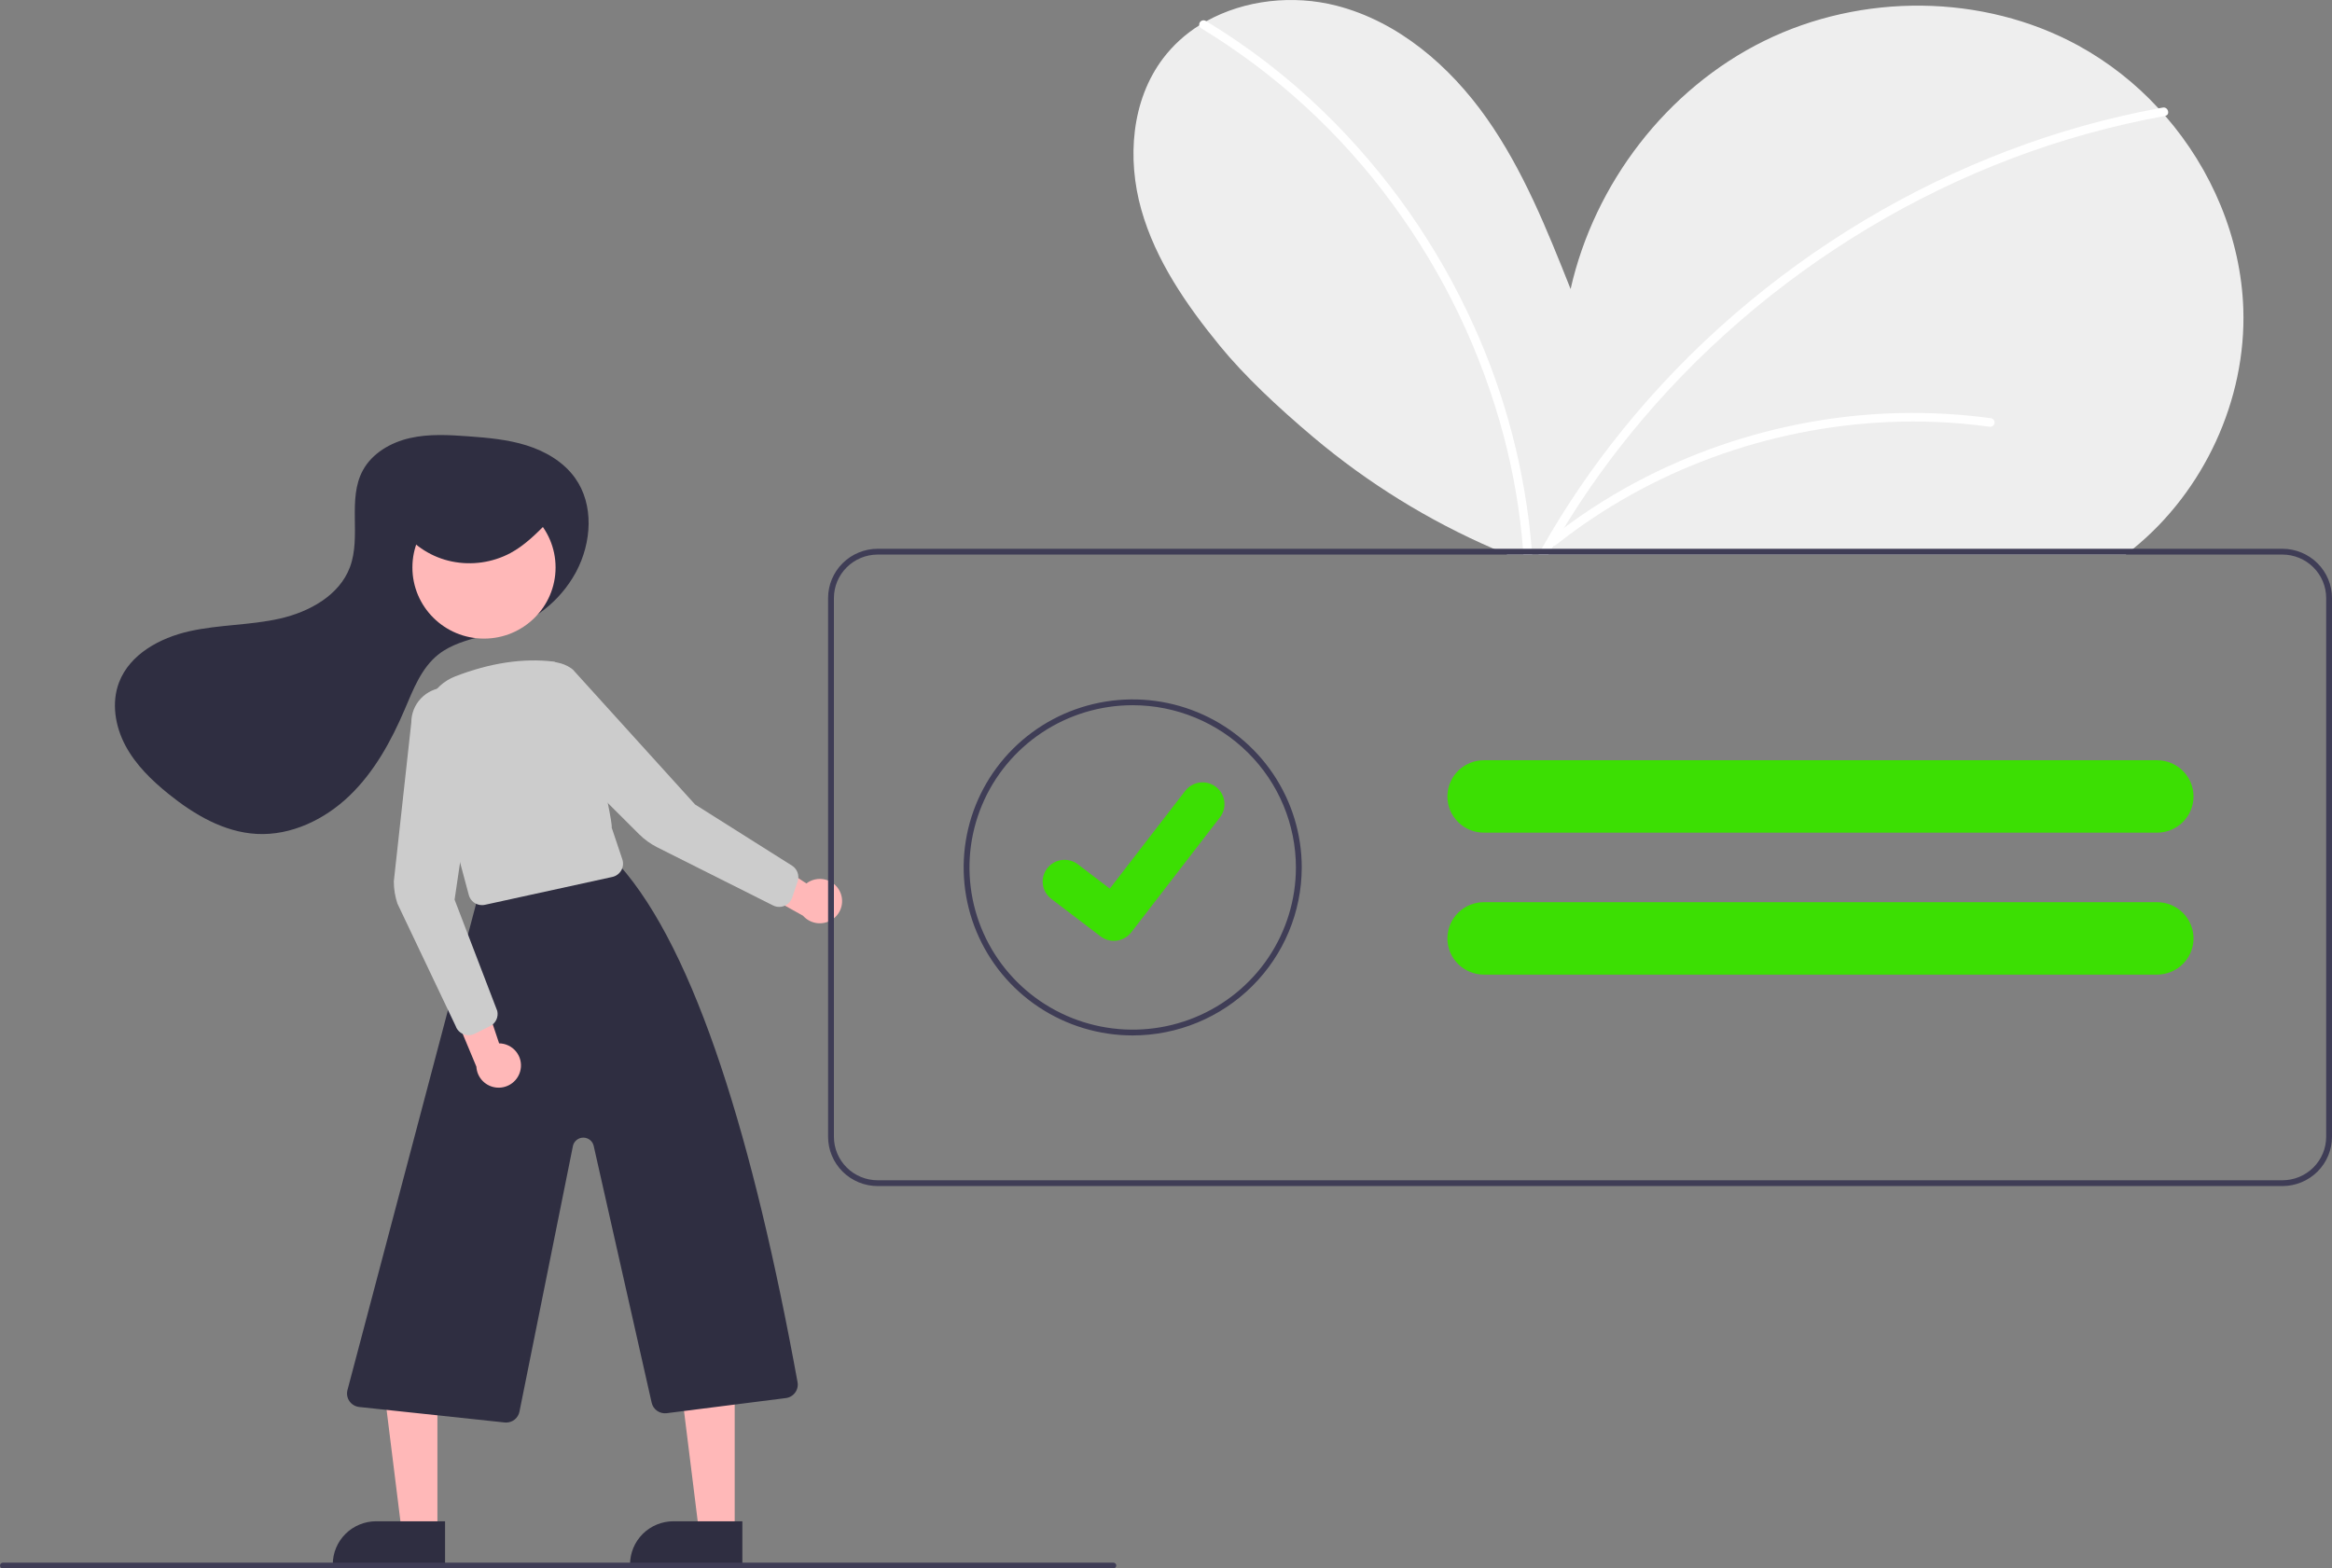 <svg width="394" height="265" viewBox="0 0 394 265" fill="none" xmlns="http://www.w3.org/2000/svg">
<rect x="0" y="0" width="394" height="265" fill="#808080" stroke="none"/>
<g clip-path="url(#clip0_204_407)">
<path d="M360.402 92.72C359.988 93.058 359.575 93.381 359.151 93.699H254.688C253.91 93.381 253.135 93.055 252.364 92.72C241.336 87.95 231.071 81.598 221.898 73.868C215.806 68.738 210.202 63.443 206.14 58.48C200.472 51.554 195.253 44.007 192.825 35.408C190.402 26.809 191.126 16.952 196.538 9.821C198.213 7.627 200.274 5.752 202.619 4.285C203.008 4.04 203.402 3.805 203.806 3.585C210.296 -0.037 218.485 -0.918 225.793 0.957C236.257 3.644 244.953 11.147 251.157 19.947C257.362 28.742 261.39 38.844 265.359 48.833C269.387 31.003 281.584 15.033 298.061 6.913C314.533 -1.206 334.998 -1.108 351.12 7.687C356.192 10.471 360.775 14.058 364.686 18.307C365.075 18.723 365.454 19.149 365.828 19.58C373.692 28.629 378.612 40.219 379.015 52.171C379.533 67.569 372.353 83.034 360.402 92.72Z" fill="#EEEEEE"/>
<path d="M258.864 93.699H257.387C257.367 93.371 257.342 93.048 257.313 92.721C256.796 86.319 255.715 79.974 254.082 73.76C250.336 59.573 243.936 46.214 235.218 34.38C226.524 22.509 215.564 12.454 202.964 4.789C202.872 4.737 202.793 4.664 202.733 4.577C202.673 4.489 202.634 4.39 202.619 4.285C202.595 4.149 202.611 4.008 202.664 3.88C202.717 3.751 202.806 3.641 202.92 3.561C203.034 3.481 203.169 3.435 203.308 3.428C203.447 3.421 203.586 3.453 203.707 3.522C203.741 3.541 203.774 3.562 203.806 3.585C210.945 7.91 217.572 13.019 223.562 18.816C234.277 29.205 242.917 41.516 249.025 55.098C254.414 66.993 257.715 79.718 258.785 92.721C258.815 93.048 258.839 93.376 258.864 93.699Z" fill="white"/>
<path d="M365.828 19.58C365.818 19.585 365.806 19.588 365.794 19.59C364.716 19.785 363.632 19.991 362.559 20.211C353.747 22.01 345.12 24.613 336.79 27.988C328.481 31.358 320.489 35.453 312.907 40.224C305.316 44.992 298.157 50.41 291.512 56.414C284.867 62.41 278.771 68.981 273.297 76.05C269.205 81.347 265.485 86.916 262.163 92.72C261.976 93.043 261.794 93.371 261.611 93.699H259.923C260.1 93.371 260.282 93.043 260.469 92.72C264.488 85.609 269.097 78.843 274.247 72.492C279.942 65.464 286.256 58.953 293.112 53.037C299.925 47.154 307.237 41.869 314.966 37.238C322.727 32.589 330.887 28.632 339.351 25.414C347.564 22.293 356.043 19.915 364.686 18.307C364.927 18.263 365.163 18.219 365.405 18.175C366.326 18.009 366.72 19.389 365.828 19.58Z" fill="white"/>
<path d="M97.342 96.609C99.969 91.68 100.403 85.26 97.136 80.725C95.192 78.025 92.156 76.253 88.971 75.253C85.785 74.254 82.424 73.96 79.093 73.717C75.795 73.476 72.438 73.284 69.217 74.025C65.995 74.766 62.875 76.578 61.305 79.471C58.654 84.358 61.069 90.624 59.122 95.829C57.335 100.604 52.249 103.396 47.249 104.523C42.25 105.65 37.032 105.53 32.029 106.646C27.027 107.762 21.933 110.528 20.114 115.292C18.799 118.737 19.453 122.705 21.186 125.962C22.918 129.219 25.633 131.856 28.513 134.175C32.811 137.635 37.839 140.598 43.361 140.897C49.18 141.213 54.87 138.46 59.057 134.433C63.245 130.406 66.097 125.201 68.374 119.87C69.82 116.488 71.185 112.849 74.081 110.565C76.209 108.887 78.915 108.151 81.54 107.456L84.512 106.669C87.206 105.968 89.726 104.728 91.919 103.023C94.112 101.318 95.93 99.186 97.263 96.756C97.29 96.707 97.316 96.658 97.342 96.609Z" fill="#2F2E41"/>
<path d="M73.903 258.745H67.866L64.994 235.601H73.904L73.903 258.745Z" fill="#FFB8B8"/>
<path d="M63.554 257.03H75.196V264.316H56.223C56.223 263.36 56.413 262.412 56.781 261.528C57.149 260.644 57.689 259.841 58.37 259.164C59.051 258.488 59.859 257.951 60.748 257.585C61.638 257.219 62.591 257.03 63.554 257.03Z" fill="#2F2E41"/>
<path d="M124.13 258.745H118.093L115.221 235.601H124.131L124.13 258.745Z" fill="#FFB8B8"/>
<path d="M113.781 257.03H125.424V264.316H106.45C106.45 263.36 106.64 262.412 107.008 261.528C107.377 260.644 107.917 259.841 108.597 259.164C109.278 258.488 110.086 257.951 110.976 257.585C111.865 257.219 112.818 257.03 113.781 257.03Z" fill="#2F2E41"/>
<path d="M85.508 240.35C85.423 240.35 85.339 240.345 85.255 240.336L60.695 237.721C60.368 237.686 60.053 237.583 59.771 237.417C59.488 237.252 59.243 237.029 59.054 236.763C58.865 236.496 58.735 236.193 58.673 235.873C58.611 235.553 58.618 235.223 58.694 234.906L80.441 152.696C80.542 152.278 80.76 151.896 81.068 151.594C81.377 151.292 81.764 151.082 82.186 150.987L102.36 145.398C102.764 145.309 103.185 145.33 103.579 145.457C103.973 145.585 104.325 145.815 104.6 146.123C117.57 160.664 127.345 192.898 134.749 233.528C134.805 233.835 134.798 234.149 134.727 234.453C134.657 234.757 134.525 235.043 134.34 235.294C134.155 235.545 133.92 235.757 133.65 235.915C133.38 236.073 133.08 236.175 132.769 236.215L112.645 238.769C112.074 238.842 111.496 238.701 111.025 238.372C110.554 238.044 110.223 237.552 110.099 236.993L100.307 193.606C100.217 193.207 99.992 192.85 99.669 192.597C99.346 192.343 98.945 192.207 98.534 192.211C98.122 192.216 97.724 192.361 97.407 192.623C97.09 192.884 96.873 193.245 96.793 193.647L87.766 238.503C87.664 239.024 87.383 239.493 86.971 239.83C86.558 240.167 86.041 240.351 85.508 240.35Z" fill="#2F2E41"/>
<path d="M81.772 107.897C88.451 107.897 93.866 102.515 93.866 95.876C93.866 89.237 88.451 83.856 81.772 83.856C75.092 83.856 69.677 89.237 69.677 95.876C69.677 102.515 75.092 107.897 81.772 107.897Z" fill="#FFB8B8"/>
<path d="M81.434 152.927C80.925 152.927 80.431 152.759 80.029 152.451C79.626 152.142 79.337 151.71 79.207 151.222L71.931 124.053C71.406 122.101 71.624 120.025 72.542 118.222C73.461 116.42 75.016 115.017 76.91 114.282C82.767 112.01 88.347 111.167 93.495 111.776C98.071 112.318 103.715 139.242 103.342 139.816L105.147 145.2C105.25 145.505 105.286 145.828 105.255 146.149C105.223 146.469 105.125 146.779 104.965 147.059C104.805 147.339 104.588 147.582 104.327 147.773C104.067 147.964 103.769 148.099 103.452 148.168L81.936 152.873C81.771 152.909 81.603 152.927 81.434 152.927Z" fill="#CCCCCC"/>
<path d="M87.955 180.71C88.058 180.176 88.043 179.625 87.909 179.097C87.775 178.569 87.527 178.076 87.181 177.654C86.835 177.232 86.4 176.89 85.907 176.653C85.414 176.416 84.874 176.289 84.326 176.281L80.135 163.718L75.85 169.119L80.488 180.222C80.536 181.138 80.921 182.004 81.568 182.656C82.216 183.309 83.082 183.703 84.003 183.763C84.923 183.823 85.834 183.545 86.562 182.983C87.291 182.42 87.786 181.612 87.955 180.71Z" fill="#FFB8B8"/>
<path d="M141.849 150.516C141.598 150.032 141.244 149.609 140.81 149.276C140.377 148.943 139.875 148.708 139.341 148.589C138.806 148.469 138.252 148.468 137.717 148.584C137.181 148.7 136.678 148.932 136.243 149.263L125.136 141.959L125.126 148.838L135.675 154.719C136.282 155.409 137.123 155.853 138.038 155.969C138.953 156.084 139.879 155.861 140.64 155.343C141.401 154.825 141.945 154.048 142.167 153.158C142.39 152.269 142.277 151.329 141.849 150.516Z" fill="#FFB8B8"/>
<path d="M79.166 174.906C78.68 174.906 78.207 174.754 77.813 174.471C77.419 174.188 77.125 173.789 76.973 173.331L67.145 152.669C66.742 151.458 66.537 150.191 66.537 148.915L69.492 122.06C69.492 120.556 70.069 119.109 71.106 118.014C72.143 116.919 73.561 116.259 75.071 116.168C76.581 116.077 78.069 116.562 79.231 117.525C80.394 118.488 81.142 119.855 81.325 121.347L76.805 152.001L84.018 170.815C84.132 171.315 84.074 171.839 83.853 172.303C83.631 172.767 83.26 173.143 82.797 173.372L80.198 174.664C79.878 174.823 79.524 174.906 79.166 174.906Z" fill="#CCCCCC"/>
<path d="M131.651 153.229C131.289 153.229 130.932 153.145 130.609 152.983L111.066 143.171C109.92 142.596 108.875 141.843 107.969 140.939L88.894 121.919C87.826 120.854 87.207 119.424 87.164 117.921C87.121 116.418 87.656 114.955 88.661 113.831C89.666 112.707 91.065 112.007 92.572 111.873C94.078 111.74 95.58 112.183 96.769 113.112L117.432 135.921L133.812 146.257C134.248 146.532 134.579 146.944 134.752 147.427C134.925 147.911 134.929 148.438 134.764 148.925L133.841 151.663C133.687 152.12 133.392 152.516 132.999 152.797C132.606 153.078 132.135 153.229 131.651 153.229Z" fill="#CCCCCC"/>
<path d="M68.015 89.662C70.069 92.333 73.022 94.18 76.334 94.865C79.691 95.554 83.185 95.057 86.212 93.458C88.648 92.15 90.597 90.187 92.507 88.254C93.303 87.447 94.152 86.517 94.112 85.416C94.05 83.711 91.987 82.779 90.217 82.407C84.407 81.203 78.362 81.878 72.966 84.336C70.563 85.445 68.06 87.452 68.421 89.947" fill="#2F2E41"/>
<path d="M385.629 92.72H148.28C146.061 92.723 143.933 93.601 142.364 95.161C140.795 96.72 139.912 98.835 139.909 101.041V192.075C139.912 194.28 140.795 196.395 142.364 197.955C143.933 199.514 146.061 200.392 148.28 200.395H385.629C387.848 200.392 389.975 199.514 391.545 197.955C393.114 196.395 393.997 194.28 394 192.075V101.041C393.997 98.835 393.114 96.72 391.545 95.161C389.975 93.601 387.848 92.723 385.629 92.72ZM393.015 192.075C393.013 194.021 392.234 195.887 390.849 197.263C389.464 198.64 387.587 199.414 385.629 199.416H148.28C146.322 199.414 144.444 198.64 143.06 197.263C141.675 195.887 140.896 194.021 140.894 192.075V101.041C140.896 99.094 141.675 97.228 143.06 95.852C144.444 94.476 146.322 93.701 148.28 93.699H385.629C387.587 93.701 389.464 94.476 390.849 95.852C392.234 97.228 393.013 99.094 393.015 101.041V192.075Z" fill="#3F3D56"/>
<path d="M191.374 174.945C185.725 174.945 180.203 173.28 175.506 170.161C170.81 167.042 167.149 162.608 164.987 157.421C162.826 152.234 162.26 146.526 163.362 141.02C164.464 135.513 167.184 130.455 171.178 126.485C175.173 122.515 180.262 119.812 185.802 118.716C191.342 117.621 197.085 118.183 202.304 120.332C207.522 122.48 211.983 126.119 215.121 130.787C218.259 135.455 219.935 140.943 219.935 146.558C219.926 154.084 216.914 161.299 211.56 166.621C206.206 171.943 198.946 174.936 191.374 174.945ZM191.374 119.15C185.92 119.15 180.588 120.757 176.054 123.769C171.519 126.781 167.984 131.061 165.897 136.069C163.81 141.077 163.264 146.588 164.328 151.905C165.392 157.222 168.018 162.105 171.875 165.938C175.731 169.771 180.645 172.382 185.994 173.439C191.343 174.497 196.888 173.954 201.927 171.88C206.965 169.805 211.272 166.292 214.302 161.785C217.332 157.278 218.95 151.979 218.95 146.558C218.941 139.291 216.033 132.325 210.864 127.187C205.694 122.048 198.685 119.158 191.374 119.15Z" fill="#3F3D56"/>
<path d="M364.448 128.449H250.697C249.108 128.45 247.58 129.062 246.434 130.158C245.288 131.254 244.614 132.748 244.552 134.327C244.544 134.406 244.541 134.487 244.542 134.567C244.544 136.188 245.194 137.743 246.348 138.89C247.501 140.037 249.066 140.682 250.697 140.684H364.448C366.08 140.684 367.646 140.04 368.8 138.893C369.954 137.745 370.603 136.189 370.603 134.567C370.603 132.944 369.954 131.388 368.8 130.241C367.646 129.093 366.08 128.449 364.448 128.449Z" fill="#3CDF03"/>
<path d="M364.448 152.431H250.697C249.108 152.432 247.58 153.044 246.434 154.14C245.288 155.236 244.614 156.73 244.552 158.309C244.544 158.388 244.541 158.468 244.542 158.549C244.544 160.17 245.194 161.725 246.348 162.872C247.501 164.019 249.066 164.664 250.697 164.666H364.448C366.08 164.666 367.646 164.022 368.8 162.875C369.954 161.727 370.603 160.171 370.603 158.549C370.603 156.926 369.954 155.37 368.8 154.223C367.646 153.075 366.08 152.431 364.448 152.431Z" fill="#3CDF03"/>
<path d="M188.188 158.961C187.391 158.962 186.615 158.706 185.977 158.231L185.938 158.202L177.614 151.867C177.228 151.574 176.905 151.208 176.662 150.79C176.418 150.372 176.261 149.911 176.197 149.432C176.133 148.953 176.165 148.467 176.29 148.001C176.415 147.534 176.632 147.097 176.927 146.714C177.223 146.331 177.591 146.009 178.012 145.768C178.432 145.526 178.896 145.369 179.378 145.306C179.859 145.242 180.348 145.274 180.818 145.399C181.287 145.523 181.727 145.738 182.112 146.032L187.504 150.141L200.245 133.626C200.541 133.243 200.909 132.921 201.33 132.68C201.75 132.438 202.214 132.281 202.696 132.218C203.177 132.155 203.666 132.187 204.136 132.311C204.605 132.436 205.045 132.652 205.43 132.945L205.351 133.052L205.432 132.947C206.209 133.541 206.718 134.417 206.846 135.383C206.975 136.349 206.712 137.326 206.116 138.1L191.13 157.526C190.783 157.974 190.337 158.336 189.827 158.585C189.317 158.834 188.756 158.962 188.188 158.961Z" fill="#3CDF03"/>
<path d="M188.106 265H0.492C0.362 265 0.237 264.948 0.144 264.856C0.052 264.765 0 264.64 0 264.51C0 264.381 0.052 264.256 0.144 264.164C0.237 264.073 0.362 264.021 0.492 264.021H188.106C188.237 264.021 188.362 264.073 188.454 264.164C188.547 264.256 188.599 264.381 188.599 264.51C188.599 264.64 188.547 264.765 188.454 264.856C188.362 264.948 188.237 265 188.106 265Z" fill="#3F3D56"/>
<path d="M336.453 70.671C326.166 69.265 315.719 69.499 305.507 71.365C295.324 73.215 285.493 76.631 276.368 81.49C271.241 84.229 266.374 87.425 261.828 91.038C261.085 91.628 262.136 92.661 262.872 92.077C270.849 85.77 279.791 80.774 289.358 77.279C298.85 73.789 308.826 71.778 318.935 71.315C324.656 71.054 330.388 71.312 336.06 72.087C336.249 72.132 336.448 72.104 336.616 72.009C336.785 71.913 336.911 71.758 336.969 71.574C337.02 71.386 336.994 71.186 336.898 71.017C336.801 70.848 336.641 70.724 336.453 70.671Z" fill="white"/>
</g>
<defs>
<clipPath id="clip0_204_407">
<rect width="394" height="265" fill="white"/>
</clipPath>
</defs>
</svg>
